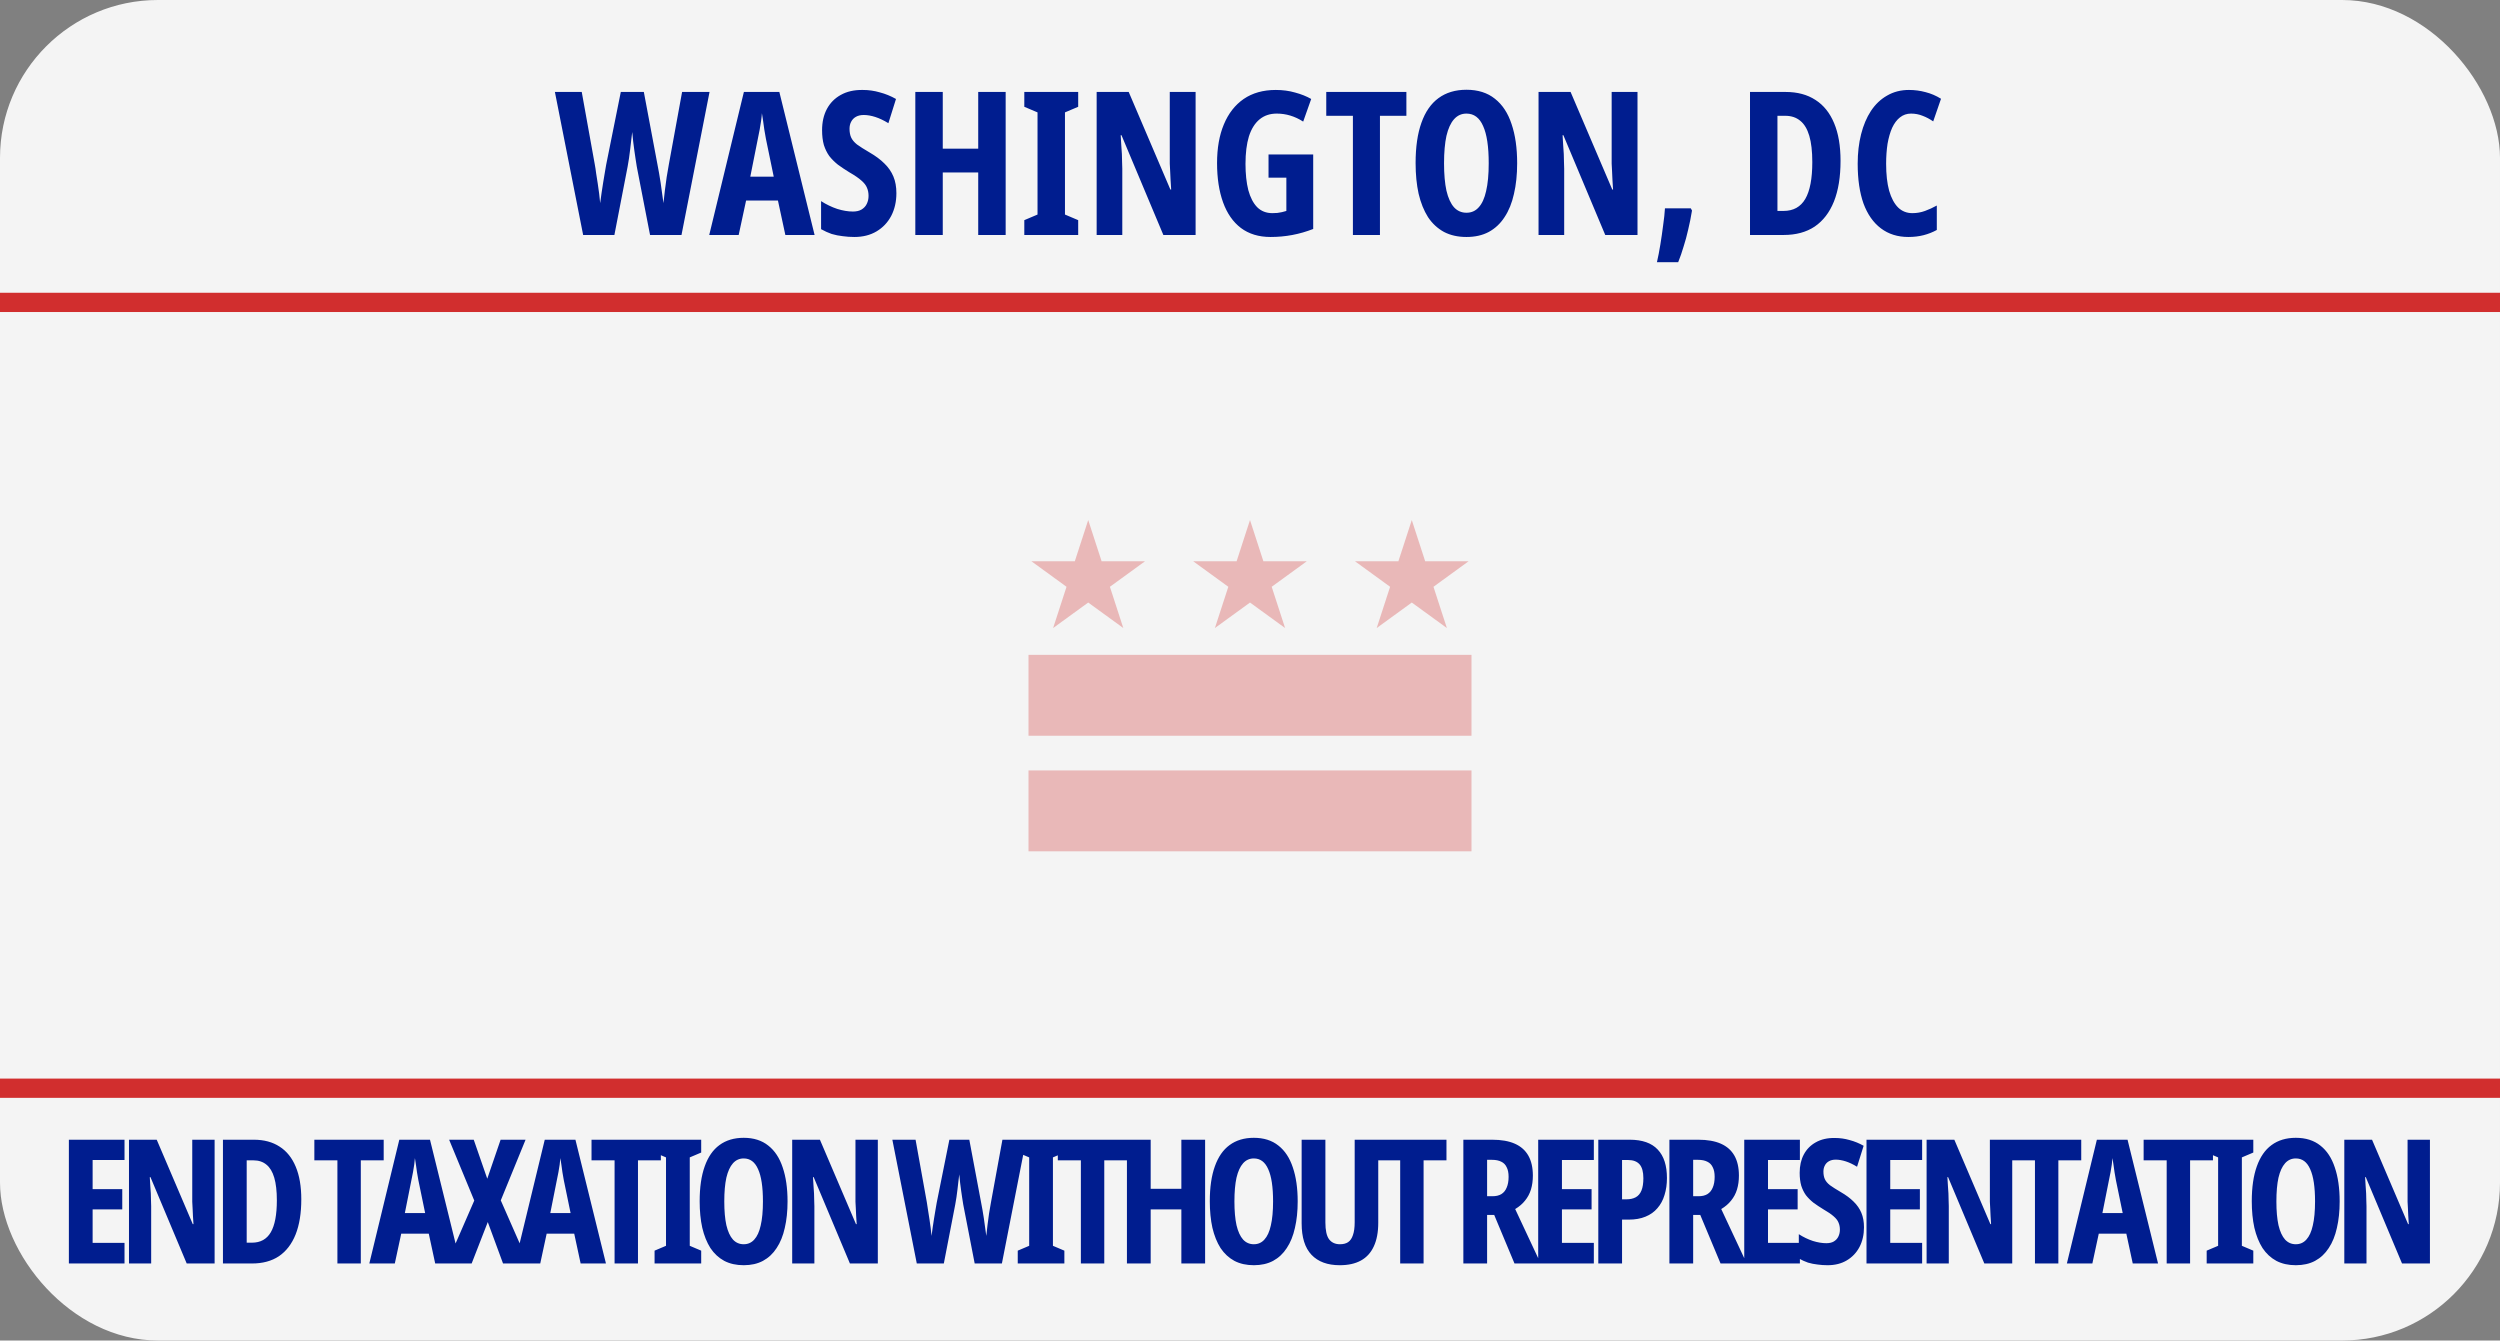 <svg width="649" height="348" viewBox="0 0 649 348" fill="none" xmlns="http://www.w3.org/2000/svg">
<rect x="0" y="0" width="649" height="348" fill="#808080" stroke="none"/>
<rect width="649" height="348" rx="41" fill="#F4F4F4"/>
<path d="M184.196 23.872L176.916 61H168.752L165.32 43.32C165.216 42.696 165.112 42.037 165.008 41.344C164.904 40.651 164.8 39.94 164.696 39.212C164.592 38.449 164.488 37.652 164.384 36.82C164.28 35.988 164.193 35.139 164.124 34.272C164.055 34.931 163.968 35.641 163.864 36.404C163.795 37.132 163.708 37.895 163.604 38.692C163.5 39.489 163.396 40.287 163.292 41.084C163.188 41.847 163.067 42.575 162.928 43.268L159.496 61H151.384L144.052 23.872H151.02L154.4 42.644C154.539 43.372 154.66 44.169 154.764 45.036C154.903 45.903 155.041 46.787 155.18 47.688C155.319 48.555 155.44 49.421 155.544 50.288C155.648 51.155 155.735 51.969 155.804 52.732C155.908 51.865 156.029 50.981 156.168 50.08C156.307 49.144 156.445 48.243 156.584 47.376C156.723 46.475 156.861 45.643 157 44.88C157.139 44.083 157.26 43.372 157.364 42.748L161.16 23.872H167.14L170.676 42.696C170.815 43.355 170.953 44.1 171.092 44.932C171.231 45.729 171.369 46.579 171.508 47.48C171.647 48.347 171.768 49.231 171.872 50.132C172.011 50.999 172.132 51.865 172.236 52.732C172.34 51.692 172.461 50.6 172.6 49.456C172.739 48.312 172.895 47.151 173.068 45.972C173.276 44.793 173.467 43.684 173.64 42.644L177.072 23.872H184.196ZM203.877 61L201.953 52.056H193.685L191.761 61H184.117L193.113 23.872H202.317L211.469 61H203.877ZM198.833 36.04C198.695 35.208 198.556 34.411 198.417 33.648C198.313 32.851 198.209 32.105 198.105 31.412C198.001 30.684 197.897 30.008 197.793 29.384C197.759 29.973 197.689 30.632 197.585 31.36C197.481 32.053 197.36 32.799 197.221 33.596C197.083 34.359 196.927 35.139 196.753 35.936L194.777 45.868H200.861L198.833 36.04ZM232.704 50.132C232.704 52.351 232.254 54.327 231.352 56.06C230.451 57.759 229.186 59.093 227.556 60.064C225.927 61.035 224.003 61.52 221.784 61.52C220.744 61.52 219.739 61.451 218.768 61.312C217.798 61.208 216.844 61.017 215.908 60.74C215.007 60.428 214.088 60.012 213.152 59.492V52.212C214.504 53.079 215.908 53.755 217.364 54.24C218.82 54.691 220.172 54.916 221.42 54.916C222.322 54.916 223.067 54.743 223.656 54.396C224.28 54.015 224.731 53.529 225.008 52.94C225.32 52.316 225.476 51.623 225.476 50.86C225.476 50.063 225.338 49.352 225.06 48.728C224.818 48.104 224.332 47.48 223.604 46.856C222.911 46.232 221.871 45.521 220.484 44.724C219.41 44.065 218.422 43.407 217.52 42.748C216.654 42.055 215.908 41.309 215.284 40.512C214.695 39.68 214.227 38.727 213.88 37.652C213.568 36.543 213.412 35.26 213.412 33.804C213.412 31.689 213.828 29.852 214.66 28.292C215.492 26.732 216.688 25.519 218.248 24.652C219.843 23.751 221.75 23.317 223.968 23.352C225.494 23.352 226.967 23.56 228.388 23.976C229.844 24.357 231.248 24.929 232.6 25.692L230.624 31.984C229.446 31.256 228.319 30.719 227.244 30.372C226.17 30.025 225.164 29.852 224.228 29.852C223.431 29.852 222.755 30.008 222.2 30.32C221.646 30.632 221.23 31.065 220.952 31.62C220.675 32.14 220.536 32.747 220.536 33.44C220.536 34.307 220.675 35.052 220.952 35.676C221.23 36.3 221.732 36.907 222.46 37.496C223.223 38.051 224.315 38.744 225.736 39.576C227.296 40.477 228.579 41.431 229.584 42.436C230.624 43.441 231.404 44.568 231.924 45.816C232.444 47.064 232.704 48.503 232.704 50.132ZM261.069 61H253.945V44.776H244.741V61H237.617V23.872H244.741V38.588H253.945V23.872H261.069V61ZM279.898 61H265.91V57.152L269.342 55.696V29.176L265.91 27.72V23.872H279.898V27.72L276.466 29.176V55.696L279.898 57.152V61ZM310.379 61H302.007L291.139 35.104H290.931C291.001 36.005 291.053 36.872 291.087 37.704C291.157 38.501 291.209 39.264 291.243 39.992C291.278 40.72 291.295 41.413 291.295 42.072C291.33 42.696 291.347 43.268 291.347 43.788V61H284.691V23.872H293.011L303.827 49.196H304.035C304.001 48.329 303.949 47.497 303.879 46.7C303.845 45.903 303.81 45.157 303.775 44.464C303.741 43.771 303.706 43.112 303.671 42.488C303.671 41.864 303.671 41.292 303.671 40.772V23.872H310.379V61ZM329.311 40.096H340.907V59.44C339.139 60.133 337.336 60.653 335.499 61C333.662 61.347 331.772 61.52 329.831 61.52C326.78 61.52 324.215 60.74 322.135 59.18C320.09 57.62 318.547 55.401 317.507 52.524C316.467 49.647 315.947 46.249 315.947 42.332C315.947 38.449 316.536 35.104 317.715 32.296C318.894 29.453 320.61 27.252 322.863 25.692C325.151 24.132 327.924 23.352 331.183 23.352C332.986 23.352 334.667 23.577 336.227 24.028C337.787 24.444 339.174 24.999 340.387 25.692L338.307 31.568C337.232 30.875 336.123 30.355 334.979 30.008C333.835 29.661 332.656 29.488 331.443 29.488C329.675 29.488 328.184 29.991 326.971 30.996C325.758 32.001 324.839 33.475 324.215 35.416C323.626 37.357 323.331 39.732 323.331 42.54C323.331 45.14 323.574 47.411 324.059 49.352C324.579 51.259 325.342 52.732 326.347 53.772C327.387 54.812 328.704 55.332 330.299 55.332C330.75 55.332 331.183 55.315 331.599 55.28C332.015 55.211 332.414 55.141 332.795 55.072C333.211 54.968 333.592 54.864 333.939 54.76V46.128H329.311V40.096ZM358.234 61H351.214V30.06H344.298V23.872H365.098V30.06H358.234V61ZM393.854 42.384C393.854 45.331 393.577 47.983 393.022 50.34C392.502 52.697 391.687 54.708 390.578 56.372C389.503 58.036 388.134 59.319 386.47 60.22C384.841 61.087 382.917 61.52 380.698 61.52C378.479 61.52 376.538 61.087 374.874 60.22C373.21 59.319 371.823 58.036 370.714 56.372C369.639 54.673 368.825 52.645 368.27 50.288C367.75 47.931 367.49 45.279 367.49 42.332C367.49 38.172 367.993 34.688 368.998 31.88C370.003 29.037 371.477 26.905 373.418 25.484C375.394 24.028 377.821 23.3 380.698 23.3C383.679 23.3 386.141 24.08 388.082 25.64C390.023 27.165 391.462 29.349 392.398 32.192C393.369 35.035 393.854 38.432 393.854 42.384ZM374.874 42.384C374.874 45.227 375.082 47.601 375.498 49.508C375.949 51.415 376.607 52.853 377.474 53.824C378.341 54.76 379.415 55.228 380.698 55.228C381.981 55.228 383.038 54.76 383.87 53.824C384.737 52.888 385.378 51.484 385.794 49.612C386.245 47.705 386.47 45.296 386.47 42.384C386.47 38.051 385.985 34.827 385.014 32.712C384.078 30.563 382.639 29.488 380.698 29.488C379.415 29.488 378.341 29.973 377.474 30.944C376.607 31.915 375.949 33.353 375.498 35.26C375.082 37.167 374.874 39.541 374.874 42.384ZM425.094 61H416.722L405.854 35.104H405.646C405.715 36.005 405.767 36.872 405.802 37.704C405.871 38.501 405.923 39.264 405.958 39.992C405.993 40.72 406.01 41.413 406.01 42.072C406.045 42.696 406.062 43.268 406.062 43.788V61H399.406V23.872H407.726L418.542 49.196H418.75C418.715 48.329 418.663 47.497 418.594 46.7C418.559 45.903 418.525 45.157 418.49 44.464C418.455 43.771 418.421 43.112 418.386 42.488C418.386 41.864 418.386 41.292 418.386 40.772V23.872H425.094V61ZM439.242 54.656C438.964 56.389 438.635 58.036 438.254 59.596C437.907 61.156 437.508 62.629 437.058 64.016C436.642 65.437 436.174 66.789 435.654 68.072H430.142C430.454 66.72 430.748 65.195 431.026 63.496C431.303 61.797 431.546 60.116 431.754 58.452C431.996 56.788 432.152 55.332 432.222 54.084H438.93L439.242 54.656ZM477.805 41.76C477.805 45.92 477.233 49.439 476.089 52.316C474.945 55.159 473.281 57.325 471.097 58.816C468.913 60.272 466.226 61 463.037 61H454.301V23.872H463.557C466.607 23.872 469.19 24.565 471.305 25.952C473.419 27.304 475.031 29.315 476.141 31.984C477.25 34.619 477.805 37.877 477.805 41.76ZM470.473 42.072C470.473 39.299 470.213 37.028 469.693 35.26C469.173 33.492 468.393 32.192 467.353 31.36C466.313 30.493 465.013 30.06 463.453 30.06H461.425V54.76H462.985C465.55 54.76 467.439 53.72 468.653 51.64C469.866 49.56 470.473 46.371 470.473 42.072ZM496.088 29.488C495.013 29.488 494.06 29.817 493.228 30.476C492.43 31.1 491.754 32.001 491.2 33.18C490.68 34.359 490.281 35.745 490.004 37.34C489.761 38.935 489.64 40.668 489.64 42.54C489.64 45.279 489.9 47.601 490.42 49.508C490.974 51.415 491.754 52.871 492.76 53.876C493.765 54.847 494.996 55.332 496.452 55.332C497.596 55.332 498.688 55.141 499.728 54.76C500.768 54.379 501.79 53.911 502.796 53.356V59.7C501.721 60.289 500.577 60.74 499.364 61.052C498.15 61.364 496.833 61.52 495.412 61.52C492.638 61.52 490.264 60.775 488.288 59.284C486.312 57.793 484.804 55.644 483.764 52.836C482.758 49.993 482.256 46.544 482.256 42.488C482.256 39.715 482.55 37.167 483.14 34.844C483.729 32.521 484.578 30.511 485.688 28.812C486.832 27.079 488.236 25.744 489.9 24.808C491.564 23.837 493.453 23.352 495.568 23.352C497.058 23.352 498.497 23.543 499.884 23.924C501.27 24.271 502.605 24.843 503.888 25.64L501.86 31.516C500.958 30.892 500.04 30.407 499.104 30.06C498.168 29.679 497.162 29.488 496.088 29.488Z" fill="#001D8F"/>
<path d="M32.325 328H17.88V295.87H32.325V301.135H24.045V308.695H31.74V313.96H24.045V322.645H32.325V328ZM55.714 328H48.469L39.064 305.59H38.884C38.944 306.37 38.989 307.12 39.019 307.84C39.079 308.53 39.124 309.19 39.154 309.82C39.184 310.45 39.199 311.05 39.199 311.62C39.229 312.16 39.244 312.655 39.244 313.105V328H33.484V295.87H40.684L50.044 317.785H50.224C50.194 317.035 50.149 316.315 50.089 315.625C50.059 314.935 50.029 314.29 49.999 313.69C49.969 313.09 49.939 312.52 49.909 311.98C49.909 311.44 49.909 310.945 49.909 310.495V295.87H55.714V328ZM78.217 311.35C78.217 314.95 77.722 317.995 76.732 320.485C75.742 322.945 74.302 324.82 72.412 326.11C70.522 327.37 68.197 328 65.437 328H57.877V295.87H65.887C68.527 295.87 70.762 296.47 72.592 297.67C74.422 298.84 75.817 300.58 76.777 302.89C77.737 305.17 78.217 307.99 78.217 311.35ZM71.872 311.62C71.872 309.22 71.647 307.255 71.197 305.725C70.747 304.195 70.072 303.07 69.172 302.35C68.272 301.6 67.147 301.225 65.797 301.225H64.042V322.6H65.392C67.612 322.6 69.247 321.7 70.297 319.9C71.347 318.1 71.872 315.34 71.872 311.62ZM93.666 328H87.591V301.225H81.606V295.87H99.606V301.225H93.666V328ZM112.977 328L111.312 320.26H104.157L102.492 328H95.877L103.662 295.87H111.627L119.547 328H112.977ZM108.612 306.4C108.492 305.68 108.372 304.99 108.252 304.33C108.162 303.64 108.072 302.995 107.982 302.395C107.892 301.765 107.802 301.18 107.712 300.64C107.682 301.15 107.622 301.72 107.532 302.35C107.442 302.95 107.337 303.595 107.217 304.285C107.097 304.945 106.962 305.62 106.812 306.31L105.102 314.905H110.367L108.612 306.4ZM137.203 328H130.588L126.628 317.245L122.443 328H116.008L123.118 311.665L116.593 295.87H122.983L126.493 305.995L129.958 295.87H136.438L130.003 311.62L137.203 328ZM150.733 328L149.068 320.26H141.913L140.248 328H133.633L141.418 295.87H149.383L157.303 328H150.733ZM146.368 306.4C146.248 305.68 146.128 304.99 146.008 304.33C145.918 303.64 145.828 302.995 145.738 302.395C145.648 301.765 145.558 301.18 145.468 300.64C145.438 301.15 145.378 301.72 145.288 302.35C145.198 302.95 145.093 303.595 144.973 304.285C144.853 304.945 144.718 305.62 144.568 306.31L142.858 314.905H148.123L146.368 306.4ZM165.619 328H159.544V301.225H153.559V295.87H171.559V301.225H165.619V328ZM182.031 328H169.926V324.67L172.896 323.41V300.46L169.926 299.2V295.87H182.031V299.2L179.061 300.46V323.41L182.031 324.67V328ZM204.448 311.89C204.448 314.44 204.208 316.735 203.728 318.775C203.278 320.815 202.573 322.555 201.613 323.995C200.683 325.435 199.498 326.545 198.058 327.325C196.648 328.075 194.983 328.45 193.063 328.45C191.143 328.45 189.463 328.075 188.023 327.325C186.583 326.545 185.383 325.435 184.423 323.995C183.493 322.525 182.788 320.77 182.308 318.73C181.858 316.69 181.633 314.395 181.633 311.845C181.633 308.245 182.068 305.23 182.938 302.8C183.808 300.34 185.083 298.495 186.763 297.265C188.473 296.005 190.573 295.375 193.063 295.375C195.643 295.375 197.773 296.05 199.453 297.4C201.133 298.72 202.378 300.61 203.188 303.07C204.028 305.53 204.448 308.47 204.448 311.89ZM188.023 311.89C188.023 314.35 188.203 316.405 188.563 318.055C188.953 319.705 189.523 320.95 190.273 321.79C191.023 322.6 191.953 323.005 193.063 323.005C194.173 323.005 195.088 322.6 195.808 321.79C196.558 320.98 197.113 319.765 197.473 318.145C197.863 316.495 198.058 314.41 198.058 311.89C198.058 308.14 197.638 305.35 196.798 303.52C195.988 301.66 194.743 300.73 193.063 300.73C191.953 300.73 191.023 301.15 190.273 301.99C189.523 302.83 188.953 304.075 188.563 305.725C188.203 307.375 188.023 309.43 188.023 311.89ZM227.883 328H220.638L211.233 305.59H211.053C211.113 306.37 211.158 307.12 211.188 307.84C211.248 308.53 211.293 309.19 211.323 309.82C211.353 310.45 211.368 311.05 211.368 311.62C211.398 312.16 211.413 312.655 211.413 313.105V328H205.653V295.87H212.853L222.213 317.785H222.393C222.363 317.035 222.318 316.315 222.258 315.625C222.228 314.935 222.198 314.29 222.168 313.69C222.138 313.09 222.108 312.52 222.078 311.98C222.078 311.44 222.078 310.945 222.078 310.495V295.87H227.883V328ZM266.393 295.87L260.093 328H253.028L250.058 312.7C249.968 312.16 249.878 311.59 249.788 310.99C249.698 310.39 249.608 309.775 249.518 309.145C249.428 308.485 249.338 307.795 249.248 307.075C249.158 306.355 249.083 305.62 249.023 304.87C248.963 305.44 248.888 306.055 248.798 306.715C248.738 307.345 248.663 308.005 248.573 308.695C248.483 309.385 248.393 310.075 248.303 310.765C248.213 311.425 248.108 312.055 247.988 312.655L245.018 328H237.998L231.653 295.87H237.683L240.608 312.115C240.728 312.745 240.833 313.435 240.923 314.185C241.043 314.935 241.163 315.7 241.283 316.48C241.403 317.23 241.508 317.98 241.598 318.73C241.688 319.48 241.763 320.185 241.823 320.845C241.913 320.095 242.018 319.33 242.138 318.55C242.258 317.74 242.378 316.96 242.498 316.21C242.618 315.43 242.738 314.71 242.858 314.05C242.978 313.36 243.083 312.745 243.173 312.205L246.458 295.87H251.633L254.693 312.16C254.813 312.73 254.933 313.375 255.053 314.095C255.173 314.785 255.293 315.52 255.413 316.3C255.533 317.05 255.638 317.815 255.728 318.595C255.848 319.345 255.953 320.095 256.043 320.845C256.133 319.945 256.238 319 256.358 318.01C256.478 317.02 256.613 316.015 256.763 314.995C256.943 313.975 257.108 313.015 257.258 312.115L260.228 295.87H266.393ZM276.311 328H264.206V324.67L267.176 323.41V300.46L264.206 299.2V295.87H276.311V299.2L273.341 300.46V323.41L276.311 324.67V328ZM286.669 328H280.594V301.225H274.609V295.87H292.609V301.225H286.669V328ZM312.846 328H306.681V313.96H298.716V328H292.551V295.87H298.716V308.605H306.681V295.87H312.846V328ZM336.88 311.89C336.88 314.44 336.64 316.735 336.16 318.775C335.71 320.815 335.005 322.555 334.045 323.995C333.115 325.435 331.93 326.545 330.49 327.325C329.08 328.075 327.415 328.45 325.495 328.45C323.575 328.45 321.895 328.075 320.455 327.325C319.015 326.545 317.815 325.435 316.855 323.995C315.925 322.525 315.22 320.77 314.74 318.73C314.29 316.69 314.065 314.395 314.065 311.845C314.065 308.245 314.5 305.23 315.37 302.8C316.24 300.34 317.515 298.495 319.195 297.265C320.905 296.005 323.005 295.375 325.495 295.375C328.075 295.375 330.205 296.05 331.885 297.4C333.565 298.72 334.81 300.61 335.62 303.07C336.46 305.53 336.88 308.47 336.88 311.89ZM320.455 311.89C320.455 314.35 320.635 316.405 320.995 318.055C321.385 319.705 321.955 320.95 322.705 321.79C323.455 322.6 324.385 323.005 325.495 323.005C326.605 323.005 327.52 322.6 328.24 321.79C328.99 320.98 329.545 319.765 329.905 318.145C330.295 316.495 330.49 314.41 330.49 311.89C330.49 308.14 330.07 305.35 329.23 303.52C328.42 301.66 327.175 300.73 325.495 300.73C324.385 300.73 323.455 301.15 322.705 301.99C321.955 302.83 321.385 304.075 320.995 305.725C320.635 307.375 320.455 309.43 320.455 311.89ZM357.795 317.425C357.795 319.885 357.405 321.94 356.625 323.59C355.875 325.21 354.765 326.425 353.295 327.235C351.825 328.045 349.995 328.45 347.805 328.45C344.625 328.45 342.18 327.55 340.47 325.75C338.76 323.95 337.905 321.22 337.905 317.56V295.87H344.07V317.335C344.07 319.375 344.385 320.83 345.015 321.7C345.675 322.57 346.62 323.005 347.85 323.005C348.72 323.005 349.425 322.825 349.965 322.465C350.535 322.075 350.955 321.46 351.225 320.62C351.525 319.78 351.675 318.67 351.675 317.29V295.87H357.795V317.425ZM369.563 328H363.488V301.225H357.503V295.87H375.503V301.225H369.563V328ZM387.357 295.87C389.727 295.87 391.692 296.215 393.252 296.905C394.812 297.595 395.982 298.63 396.762 300.01C397.542 301.39 397.932 303.115 397.932 305.185C397.932 306.505 397.767 307.705 397.437 308.785C397.107 309.865 396.597 310.825 395.907 311.665C395.247 312.505 394.392 313.24 393.342 313.87L399.957 328H393.162L387.897 315.4H386.052V328H379.887V295.87H387.357ZM387.312 301.09H386.052V310.54H387.447C388.377 310.54 389.142 310.36 389.742 310C390.372 309.61 390.837 309.04 391.137 308.29C391.467 307.54 391.632 306.61 391.632 305.5C391.632 304.48 391.467 303.655 391.137 303.025C390.837 302.365 390.372 301.885 389.742 301.585C389.112 301.255 388.302 301.09 387.312 301.09ZM413.76 328H399.315V295.87H413.76V301.135H405.48V308.695H413.175V313.96H405.48V322.645H413.76V328ZM423.064 295.87C426.334 295.87 428.764 296.725 430.354 298.435C431.944 300.115 432.739 302.575 432.739 305.815C432.739 307.435 432.529 308.905 432.109 310.225C431.719 311.545 431.104 312.685 430.264 313.645C429.454 314.605 428.419 315.34 427.159 315.85C425.929 316.36 424.474 316.615 422.794 316.615H421.084V328H414.919V295.87H423.064ZM422.614 301.135H421.084V311.35H422.164C423.154 311.35 423.979 311.17 424.639 310.81C425.299 310.45 425.794 309.865 426.124 309.055C426.454 308.245 426.619 307.18 426.619 305.86C426.619 304.21 426.289 303.01 425.629 302.26C424.969 301.51 423.964 301.135 422.614 301.135ZM440.849 295.87C443.219 295.87 445.184 296.215 446.744 296.905C448.304 297.595 449.474 298.63 450.254 300.01C451.034 301.39 451.424 303.115 451.424 305.185C451.424 306.505 451.259 307.705 450.929 308.785C450.599 309.865 450.089 310.825 449.399 311.665C448.739 312.505 447.884 313.24 446.834 313.87L453.449 328H446.654L441.389 315.4H439.544V328H433.379V295.87H440.849ZM440.804 301.09H439.544V310.54H440.939C441.869 310.54 442.634 310.36 443.234 310C443.864 309.61 444.329 309.04 444.629 308.29C444.959 307.54 445.124 306.61 445.124 305.5C445.124 304.48 444.959 303.655 444.629 303.025C444.329 302.365 443.864 301.885 443.234 301.585C442.604 301.255 441.794 301.09 440.804 301.09ZM467.252 328H452.807V295.87H467.252V301.135H458.972V308.695H466.667V313.96H458.972V322.645H467.252V328ZM483.891 318.595C483.891 320.515 483.501 322.225 482.721 323.725C481.941 325.195 480.846 326.35 479.436 327.19C478.026 328.03 476.361 328.45 474.441 328.45C473.541 328.45 472.671 328.39 471.831 328.27C470.991 328.18 470.166 328.015 469.356 327.775C468.576 327.505 467.781 327.145 466.971 326.695V320.395C468.141 321.145 469.356 321.73 470.616 322.15C471.876 322.54 473.046 322.735 474.126 322.735C474.906 322.735 475.551 322.585 476.061 322.285C476.601 321.955 476.991 321.535 477.231 321.025C477.501 320.485 477.636 319.885 477.636 319.225C477.636 318.535 477.516 317.92 477.276 317.38C477.066 316.84 476.646 316.3 476.016 315.76C475.416 315.22 474.516 314.605 473.316 313.915C472.386 313.345 471.531 312.775 470.751 312.205C470.001 311.605 469.356 310.96 468.816 310.27C468.306 309.55 467.901 308.725 467.601 307.795C467.331 306.835 467.196 305.725 467.196 304.465C467.196 302.635 467.556 301.045 468.276 299.695C468.996 298.345 470.031 297.295 471.381 296.545C472.761 295.765 474.411 295.39 476.331 295.42C477.651 295.42 478.926 295.6 480.156 295.96C481.416 296.29 482.631 296.785 483.801 297.445L482.091 302.89C481.071 302.26 480.096 301.795 479.166 301.495C478.236 301.195 477.366 301.045 476.556 301.045C475.866 301.045 475.281 301.18 474.801 301.45C474.321 301.72 473.961 302.095 473.721 302.575C473.481 303.025 473.361 303.55 473.361 304.15C473.361 304.9 473.481 305.545 473.721 306.085C473.961 306.625 474.396 307.15 475.026 307.66C475.686 308.14 476.631 308.74 477.861 309.46C479.211 310.24 480.321 311.065 481.191 311.935C482.091 312.805 482.766 313.78 483.216 314.86C483.666 315.94 483.891 317.185 483.891 318.595ZM498.987 328H484.542V295.87H498.987V301.135H490.707V308.695H498.402V313.96H490.707V322.645H498.987V328ZM522.376 328H515.131L505.726 305.59H505.546C505.606 306.37 505.651 307.12 505.681 307.84C505.741 308.53 505.786 309.19 505.816 309.82C505.846 310.45 505.861 311.05 505.861 311.62C505.891 312.16 505.906 312.655 505.906 313.105V328H500.146V295.87H507.346L516.706 317.785H516.886C516.856 317.035 516.811 316.315 516.751 315.625C516.721 314.935 516.691 314.29 516.661 313.69C516.631 313.09 516.601 312.52 516.571 311.98C516.571 311.44 516.571 310.945 516.571 310.495V295.87H522.376V328ZM534.35 328H528.275V301.225H522.29V295.87H540.29V301.225H534.35V328ZM553.661 328L551.996 320.26H544.841L543.176 328H536.561L544.346 295.87H552.311L560.231 328H553.661ZM549.296 306.4C549.176 305.68 549.056 304.99 548.936 304.33C548.846 303.64 548.756 302.995 548.666 302.395C548.576 301.765 548.486 301.18 548.396 300.64C548.366 301.15 548.306 301.72 548.216 302.35C548.126 302.95 548.021 303.595 547.901 304.285C547.781 304.945 547.646 305.62 547.496 306.31L545.786 314.905H551.051L549.296 306.4ZM568.546 328H562.471V301.225H556.486V295.87H574.486V301.225H568.546V328ZM584.958 328H572.853V324.67L575.823 323.41V300.46L572.853 299.2V295.87H584.958V299.2L581.988 300.46V323.41L584.958 324.67V328ZM607.376 311.89C607.376 314.44 607.136 316.735 606.656 318.775C606.206 320.815 605.501 322.555 604.541 323.995C603.611 325.435 602.426 326.545 600.986 327.325C599.576 328.075 597.911 328.45 595.991 328.45C594.071 328.45 592.391 328.075 590.951 327.325C589.511 326.545 588.311 325.435 587.351 323.995C586.421 322.525 585.716 320.77 585.236 318.73C584.786 316.69 584.561 314.395 584.561 311.845C584.561 308.245 584.996 305.23 585.866 302.8C586.736 300.34 588.011 298.495 589.691 297.265C591.401 296.005 593.501 295.375 595.991 295.375C598.571 295.375 600.701 296.05 602.381 297.4C604.061 298.72 605.306 300.61 606.116 303.07C606.956 305.53 607.376 308.47 607.376 311.89ZM590.951 311.89C590.951 314.35 591.131 316.405 591.491 318.055C591.881 319.705 592.451 320.95 593.201 321.79C593.951 322.6 594.881 323.005 595.991 323.005C597.101 323.005 598.016 322.6 598.736 321.79C599.486 320.98 600.041 319.765 600.401 318.145C600.791 316.495 600.986 314.41 600.986 311.89C600.986 308.14 600.566 305.35 599.726 303.52C598.916 301.66 597.671 300.73 595.991 300.73C594.881 300.73 593.951 301.15 593.201 301.99C592.451 302.83 591.881 304.075 591.491 305.725C591.131 307.375 590.951 309.43 590.951 311.89ZM630.811 328H623.566L614.161 305.59H613.981C614.041 306.37 614.086 307.12 614.116 307.84C614.176 308.53 614.221 309.19 614.251 309.82C614.281 310.45 614.296 311.05 614.296 311.62C614.326 312.16 614.341 312.655 614.341 313.105V328H608.581V295.87H615.781L625.141 317.785H625.321C625.291 317.035 625.246 316.315 625.186 315.625C625.156 314.935 625.126 314.29 625.096 313.69C625.066 313.09 625.036 312.52 625.006 311.98C625.006 311.44 625.006 310.945 625.006 310.495V295.87H630.811V328Z" fill="#001D8F"/>
<rect y="76" width="649" height="5" fill="#D12E2E"/>
<rect y="280" width="649" height="5" fill="#D12E2E"/>
<rect x="267" y="170" width="115" height="21" fill="#D12E2E" fill-opacity="0.3"/>
<rect x="267" y="200" width="115" height="21" fill="#D12E2E" fill-opacity="0.3"/>
<path d="M282.5 135L285.98 145.71H297.241L288.131 152.33L291.611 163.04L282.5 156.42L273.389 163.04L276.869 152.33L267.759 145.71H279.02L282.5 135Z" fill="#D12E2E" fill-opacity="0.3"/>
<path d="M366.5 135L369.98 145.71H381.241L372.131 152.33L375.611 163.04L366.5 156.42L357.389 163.04L360.869 152.33L351.759 145.71H363.02L366.5 135Z" fill="#D12E2E" fill-opacity="0.3"/>
<path d="M324.5 135L327.98 145.71H339.241L330.131 152.33L333.611 163.04L324.5 156.42L315.389 163.04L318.869 152.33L309.759 145.71H321.02L324.5 135Z" fill="#D12E2E" fill-opacity="0.3"/>
</svg>

